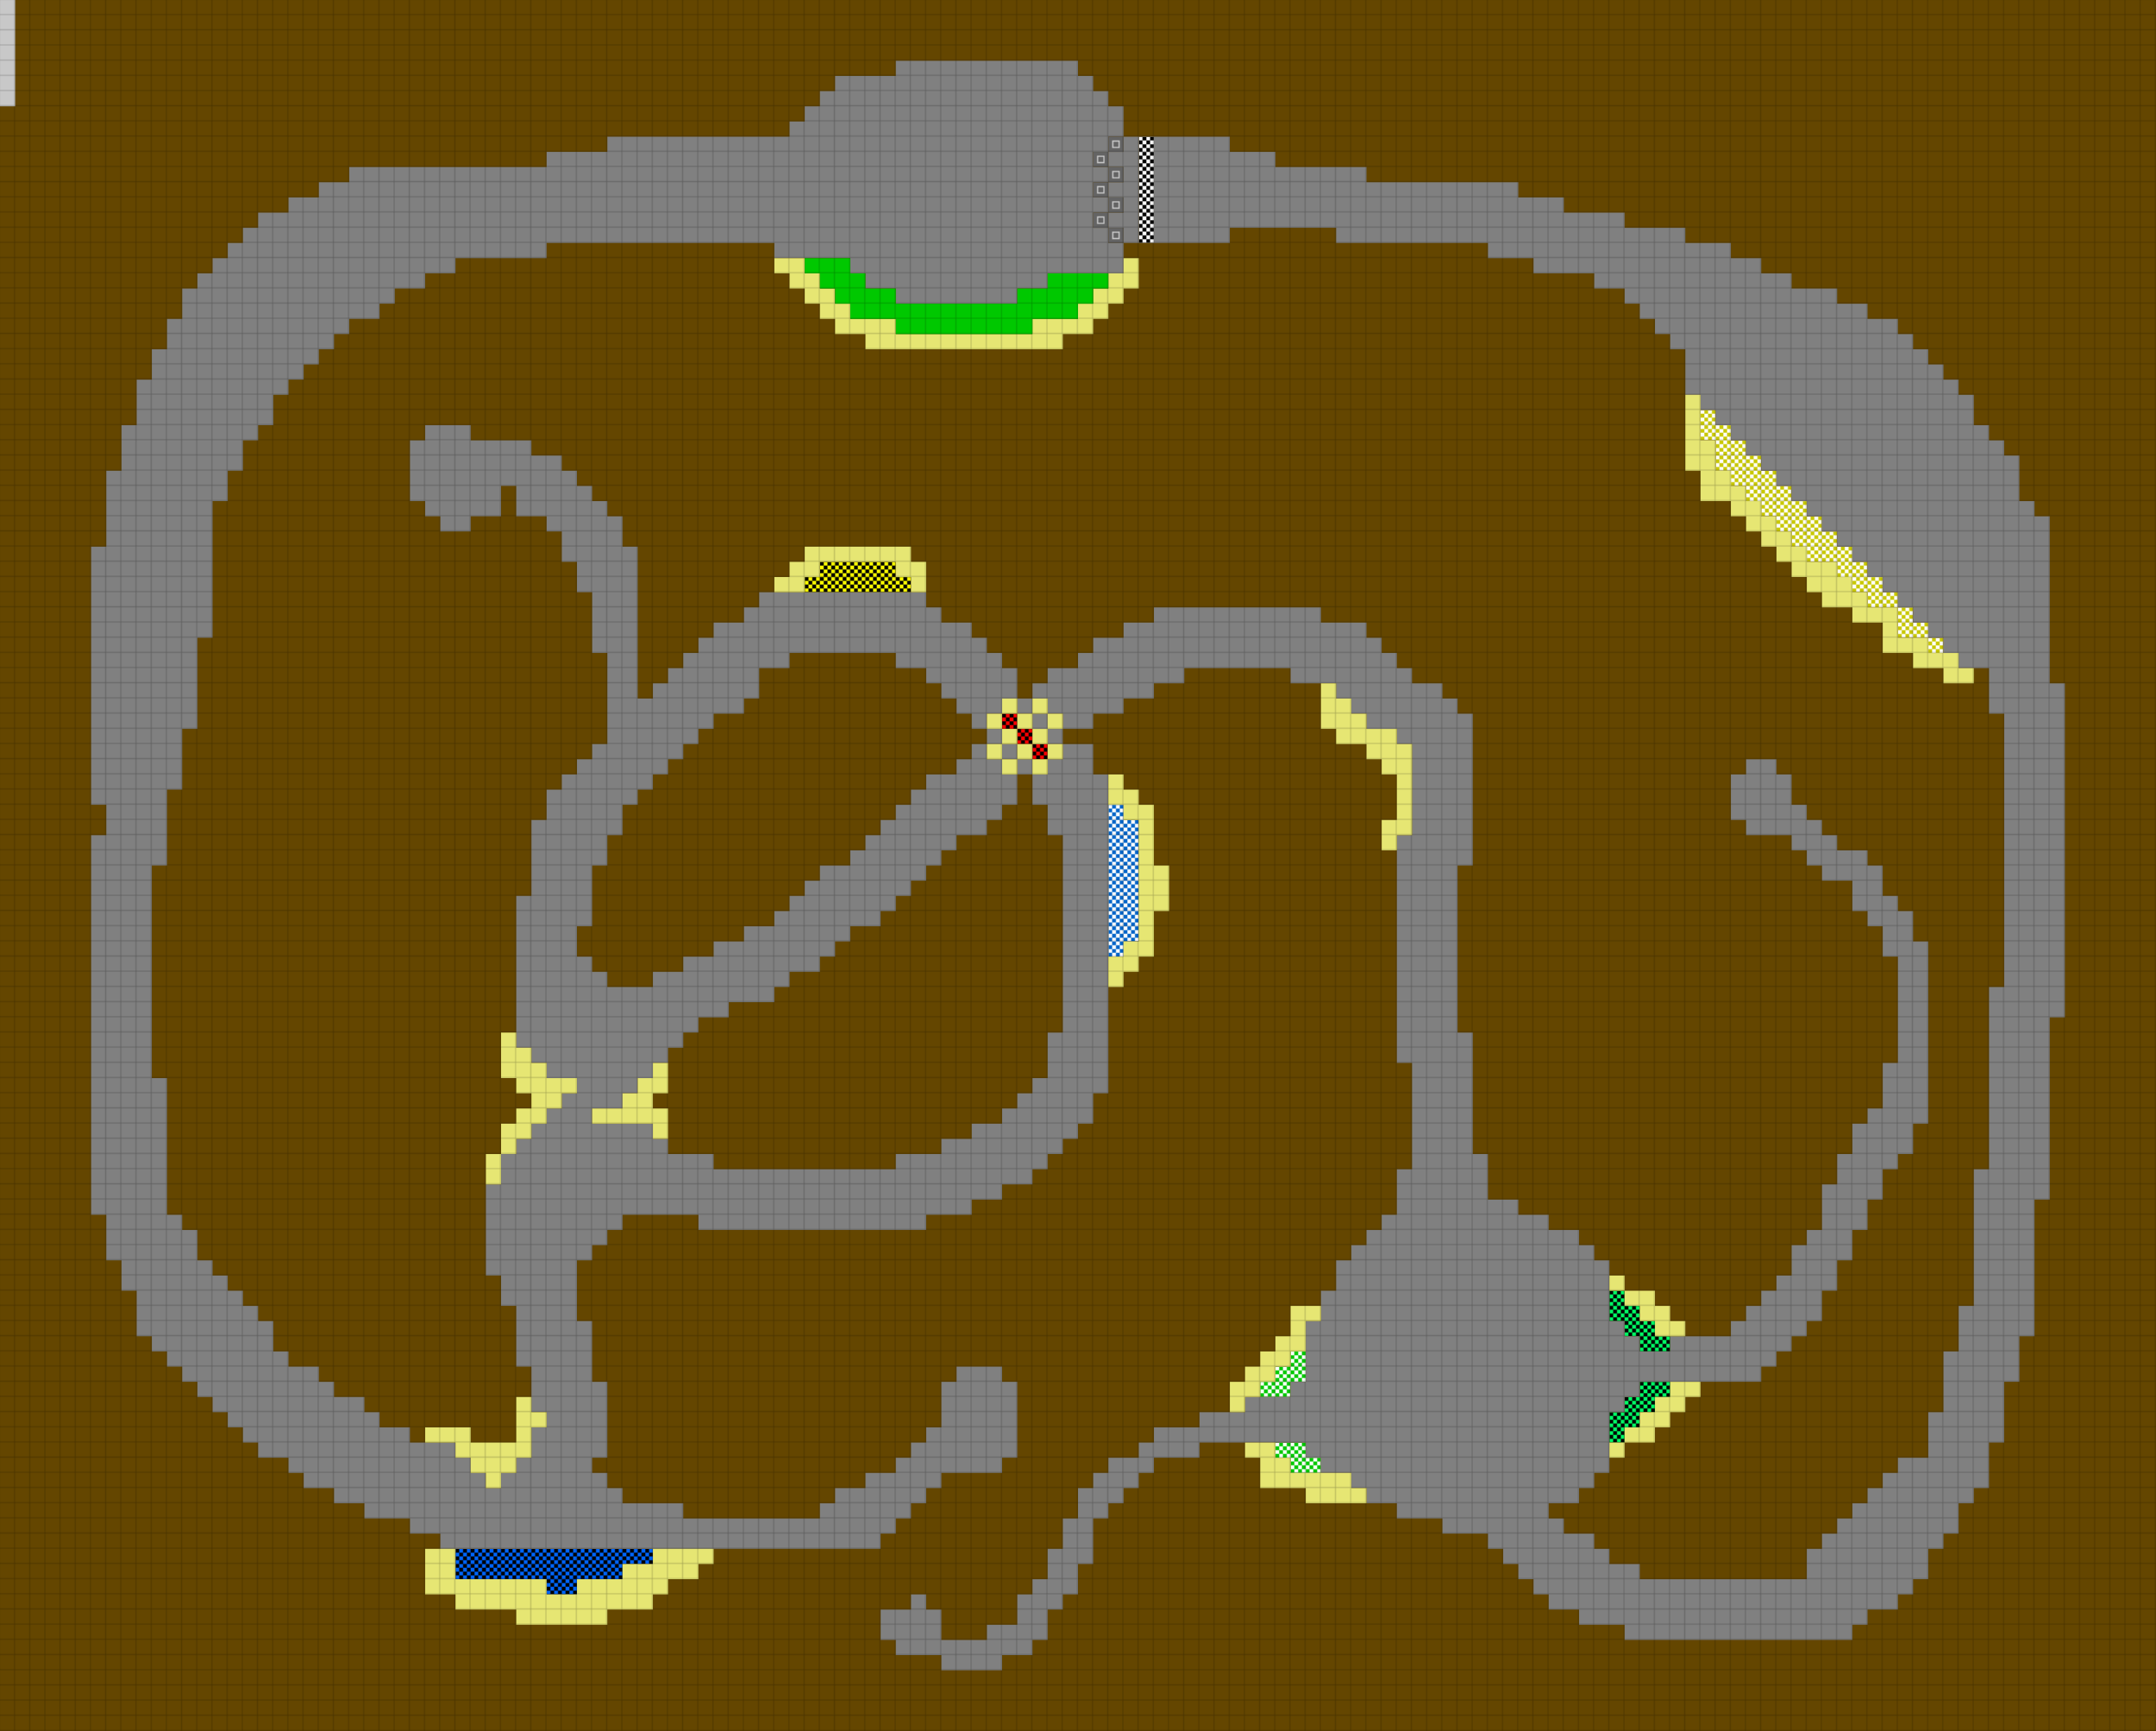 <svg height="1368" width="1704" id="mapSvgView" xmlns:xlink="http://www.w3.org/1999/xlink" version="1.1" xmlns="http://www.w3.org/2000/svg"> <defs> <style type="text/css"> .grass {fill: rgb(0, 200, 0);} .road {fill: rgb(128, 128, 128);} .start {fill: url(#startPattern)} .finish {fill: url(#finishPattern)} .mud {fill: rgb(100, 70, 0);} .sand {fill: rgb(230, 230, 115);} .water {fill: blue;} .earth {fill: brown;} .night {fill: black;} .parc {fill: rgb(200, 200, 200);} .cp1color {fill: rgb(0, 102, 255);} .cp2color {fill: rgb(0, 100, 200);} .cp3color {fill: rgb(0, 255, 102);} .cp4color {fill: rgb(0, 200, 0);} .cp5color {fill: rgb(255, 255, 0);} .cp6color {fill: rgb(200, 200, 0);} .cp7color {fill: rgb(255, 0, 0);} .cp8color {fill: rgb(200, 0, 0);} .cp9color {fill: rgb(255, 0, 255);} .cp1 {fill: url(#cp1pattern);} .cp2 {fill: url(#cp2pattern);} .cp3 {fill: url(#cp3pattern);} .cp4 {fill: url(#cp4pattern);} .cp5 {fill: url(#cp5pattern);} .cp6 {fill: url(#cp6pattern);} .cp7 {fill: url(#cp7pattern);} .cp8 {fill: url(#cp8pattern);} .cp9 {fill: url(#cp9pattern);} .primaryColor {fill: rgb(0, 255, 102);} </style> <pattern y="0" x="0" height="12" width="12" patternUnits="userSpaceOnUse" id="grid"> <line stroke-width="1" stroke="black" y2="12" x2="12" y1="0" x1="12"></line> <line stroke-width="1" stroke="black" y2="12" x2="12" y1="12" x1="0"></line> </pattern> <pattern y="0" x="0" height="12" width="12" patternUnits="userSpaceOnUse" id="finishPattern"> <rect fill="black" height="12" width="12" y="0" x="0"></rect> <path fill="white" d="M0,0L3,0L3,3L0,3L0,0M6,0L9,0L9,3L6,3L6,0M3,3L6,3L6,6L3,6L3,3M9,3L12,3L12,6L9,6L9,3"></path> <path fill="white" d="M0,6L3,6L3,9L0,9L0,6M6,6L9,6L9,9L6,9L6,6M3,9L6,9L6,12L3,12L3,9M9,9L12,9L12,12L9,12L9,9"></path> </pattern> <pattern y="0" x="0" height="12" width="12" patternUnits="userSpaceOnUse" id="startPattern"> <rect fill="rgb(100,100,100)" height="12" width="12" y="0" x="0"></rect> <rect stroke-width="1" stroke="rgb(200,200,200)" fill="none" height="5" width="5" y="3.5" x="3.5"></rect> &gt; </pattern> <pattern y="0" x="0" height="12" width="12" patternUnits="userSpaceOnUse" id="cp1pattern"> <rect class="cp1color" height="12" width="12" y="0" x="0"></rect> <path fill="black" d="M0,0L3,0L3,3L0,3L0,0M6,0L9,0L9,3L6,3L6,0M3,3L6,3L6,6L3,6L3,3M9,3L12,3L12,6L9,6L9,3"></path> <path fill="black" d="M0,6L3,6L3,9L0,9L0,6M6,6L9,6L9,9L6,9L6,6M3,9L6,9L6,12L3,12L3,9M9,9L12,9L12,12L9,12L9,9"></path> </pattern> <pattern y="0" x="0" height="12" width="12" patternUnits="userSpaceOnUse" id="cp2pattern"> <rect class="cp2color" height="12" width="12" y="0" x="0"></rect> <path fill="white" d="M0,0L3,0L3,3L0,3L0,0M6,0L9,0L9,3L6,3L6,0M3,3L6,3L6,6L3,6L3,3M9,3L12,3L12,6L9,6L9,3"></path> <path fill="white" d="M0,6L3,6L3,9L0,9L0,6M6,6L9,6L9,9L6,9L6,6M3,9L6,9L6,12L3,12L3,9M9,9L12,9L12,12L9,12L9,9"></path> </pattern> <pattern y="0" x="0" height="12" width="12" patternUnits="userSpaceOnUse" id="cp3pattern"> <rect class="cp3color" height="12" width="12" y="0" x="0"></rect> <path fill="black" d="M0,0L3,0L3,3L0,3L0,0M6,0L9,0L9,3L6,3L6,0M3,3L6,3L6,6L3,6L3,3M9,3L12,3L12,6L9,6L9,3"></path> <path fill="black" d="M0,6L3,6L3,9L0,9L0,6M6,6L9,6L9,9L6,9L6,6M3,9L6,9L6,12L3,12L3,9M9,9L12,9L12,12L9,12L9,9"></path> </pattern> <pattern y="0" x="0" height="12" width="12" patternUnits="userSpaceOnUse" id="cp4pattern"> <rect class="cp4color" height="12" width="12" y="0" x="0"></rect> <path fill="white" d="M0,0L3,0L3,3L0,3L0,0M6,0L9,0L9,3L6,3L6,0M3,3L6,3L6,6L3,6L3,3M9,3L12,3L12,6L9,6L9,3"></path> <path fill="white" d="M0,6L3,6L3,9L0,9L0,6M6,6L9,6L9,9L6,9L6,6M3,9L6,9L6,12L3,12L3,9M9,9L12,9L12,12L9,12L9,9"></path> </pattern> <pattern y="0" x="0" height="12" width="12" patternUnits="userSpaceOnUse" id="cp5pattern"> <rect class="cp5color" height="12" width="12" y="0" x="0"></rect> <path fill="black" d="M0,0L3,0L3,3L0,3L0,0M6,0L9,0L9,3L6,3L6,0M3,3L6,3L6,6L3,6L3,3M9,3L12,3L12,6L9,6L9,3"></path> <path fill="black" d="M0,6L3,6L3,9L0,9L0,6M6,6L9,6L9,9L6,9L6,6M3,9L6,9L6,12L3,12L3,9M9,9L12,9L12,12L9,12L9,9"></path> </pattern> <pattern y="0" x="0" height="12" width="12" patternUnits="userSpaceOnUse" id="cp6pattern"> <rect class="cp6color" height="12" width="12" y="0" x="0"></rect> <path fill="white" d="M0,0L3,0L3,3L0,3L0,0M6,0L9,0L9,3L6,3L6,0M3,3L6,3L6,6L3,6L3,3M9,3L12,3L12,6L9,6L9,3"></path> <path fill="white" d="M0,6L3,6L3,9L0,9L0,6M6,6L9,6L9,9L6,9L6,6M3,9L6,9L6,12L3,12L3,9M9,9L12,9L12,12L9,12L9,9"></path> </pattern> <pattern y="0" x="0" height="12" width="12" patternUnits="userSpaceOnUse" id="cp7pattern"> <rect class="cp7color" height="12" width="12" y="0" x="0"></rect> <path fill="black" d="M0,0L3,0L3,3L0,3L0,0M6,0L9,0L9,3L6,3L6,0M3,3L6,3L6,6L3,6L3,3M9,3L12,3L12,6L9,6L9,3"></path> <path fill="black" d="M0,6L3,6L3,9L0,9L0,6M6,6L9,6L9,9L6,9L6,6M3,9L6,9L6,12L3,12L3,9M9,9L12,9L12,12L9,12L9,9"></path> </pattern> <pattern y="0" x="0" height="12" width="12" patternUnits="userSpaceOnUse" id="cp8pattern"> <rect class="cp8color" height="12" width="12" y="0" x="0"></rect> <path fill="white" d="M0,0L3,0L3,3L0,3L0,0M6,0L9,0L9,3L6,3L6,0M3,3L6,3L6,6L3,6L3,3M9,3L12,3L12,6L9,6L9,3"></path> <path fill="white" d="M0,6L3,6L3,9L0,9L0,6M6,6L9,6L9,9L6,9L6,6M3,9L6,9L6,12L3,12L3,9M9,9L12,9L12,12L9,12L9,9"></path> </pattern> <pattern y="0" x="0" height="12" width="12" patternUnits="userSpaceOnUse" id="cp9pattern"> <rect class="cp9color" height="12" width="12" y="0" x="0"></rect> <path fill="black" d="M0,0L3,0L3,3L0,3L0,0M6,0L9,0L9,3L6,3L6,0M3,3L6,3L6,6L3,6L3,3M9,3L12,3L12,6L9,6L9,3"></path> <path fill="black" d="M0,6L3,6L3,9L0,9L0,6M6,6L9,6L9,9L6,9L6,6M3,9L6,9L6,12L3,12L3,9M9,9L12,9L12,12L9,12L9,9"></path> </pattern> </defs> <rect height="100%" width="100%" y="0" x="0" class="mud" id="mainfill"></rect> <g id="paths"><path class="cp1" d="M360,1224L360,1224L516,1224L516,1236L492,1236L492,1248L456,1248L456,1260L432,1260L432,1248L360,1248Z"></path><path class="cp2" d="M876,636L876,636L888,636L888,648L900,648L900,744L888,744L888,756L876,756Z"></path><path class="cp3" d="M1272,1020L1272,1020L1284,1020L1284,1032L1296,1032L1296,1044L1308,1044L1308,1056L1320,1056L1320,1068L1296,1068L1296,1056L1284,1056L1284,1044L1272,1044L1272,1020M1296,1092L1296,1092L1320,1092L1320,1104L1308,1104L1308,1116L1296,1116L1296,1128L1284,1128L1284,1140L1272,1140L1272,1116L1284,1116L1284,1104L1296,1104Z"></path><path class="cp4" d="M1020,1068L1020,1068L1032,1068L1032,1092L1020,1092L1020,1104L996,1104L996,1092L1008,1092L1008,1080L1020,1080L1020,1068M1008,1140L1008,1140L1032,1140L1032,1152L1044,1152L1044,1164L1020,1164L1020,1152L1008,1152Z"></path><path class="cp5" d="M648,444L648,444L708,444L708,456L720,456L720,468L636,468L636,456L648,456Z"></path><path class="cp6" d="M1344,324L1344,324L1356,324L1356,336L1368,336L1368,348L1380,348L1380,360L1392,360L1392,372L1404,372L1404,384L1416,384L1416,396L1428,396L1428,408L1440,408L1440,420L1452,420L1452,432L1464,432L1464,444L1476,444L1476,456L1488,456L1488,468L1500,468L1500,480L1476,480L1476,468L1464,468L1464,456L1452,456L1452,444L1428,444L1428,432L1416,432L1416,420L1404,420L1404,408L1392,408L1392,396L1380,396L1380,384L1368,384L1368,372L1356,372L1356,348L1344,348L1344,324M1500,480L1500,480L1512,480L1512,492L1524,492L1524,504L1500,504L1500,480M1524,504L1524,504L1536,504L1536,516L1524,516Z"></path><path class="cp7" d="M792,564L792,564L804,564L804,576L792,576L792,564M804,576L804,576L816,576L816,588L804,588L804,576M816,588L816,588L828,588L828,600L816,600Z"></path><path class="parc" d="M0,0L0,0L12,0L12,84L0,84Z"></path><path class="road" d="M708,48L708,48L852,48L852,60L864,60L864,72L876,72L876,84L888,84L888,108L876,108L876,120L864,120L864,132L876,132L876,120L888,120L888,108L900,108L900,192L888,192L888,180L876,180L876,168L864,168L864,180L876,180L876,192L888,192L888,216L828,216L828,228L804,228L804,240L708,240L708,228L684,228L684,216L672,216L672,204L612,204L612,192L432,192L432,204L360,204L360,216L336,216L336,228L312,228L312,240L300,240L300,252L276,252L276,264L264,264L264,276L252,276L252,288L240,288L240,300L228,300L228,312L216,312L216,336L204,336L204,348L192,348L192,372L180,372L180,396L168,396L168,504L156,504L156,576L144,576L144,624L132,624L132,684L120,684L120,852L132,852L132,960L144,960L144,972L156,972L156,996L168,996L168,1008L180,1008L180,1020L192,1020L192,1032L204,1032L204,1044L216,1044L216,1068L228,1068L228,1080L252,1080L252,1092L264,1092L264,1104L288,1104L288,1116L300,1116L300,1128L324,1128L324,1140L360,1140L360,1152L372,1152L372,1164L384,1164L384,1176L396,1176L396,1164L408,1164L408,1152L420,1152L420,1128L432,1128L432,1116L420,1116L420,1080L408,1080L408,1032L396,1032L396,1008L384,1008L384,936L396,936L396,912L408,912L408,900L420,900L420,888L432,888L432,876L444,876L444,864L456,864L456,852L432,852L432,840L420,840L420,828L408,828L408,708L420,708L420,648L432,648L432,624L444,624L444,612L456,612L456,600L468,600L468,588L480,588L480,516L468,516L468,468L456,468L456,444L444,444L444,420L432,420L432,408L408,408L408,384L396,384L396,408L372,408L372,420L348,420L348,408L336,408L336,396L324,396L324,348L336,348L336,336L372,336L372,348L420,348L420,360L444,360L444,372L456,372L456,384L468,384L468,396L480,396L480,408L492,408L492,432L504,432L504,552L516,552L516,540L528,540L528,528L540,528L540,516L552,516L552,504L564,504L564,492L588,492L588,480L600,480L600,468L732,468L732,480L744,480L744,492L768,492L768,504L780,504L780,516L792,516L792,528L804,528L804,552L792,552L792,564L780,564L780,576L768,576L768,564L756,564L756,552L744,552L744,540L732,540L732,528L708,528L708,516L624,516L624,528L600,528L600,552L588,552L588,564L564,564L564,576L552,576L552,588L540,588L540,600L528,600L528,612L516,612L516,624L504,624L504,636L492,636L492,660L480,660L480,684L468,684L468,732L456,732L456,756L468,756L468,768L480,768L480,780L516,780L516,768L540,768L540,756L564,756L564,744L588,744L588,732L612,732L612,720L624,720L624,708L636,708L636,696L648,696L648,684L672,684L672,672L684,672L684,660L696,660L696,648L708,648L708,636L720,636L720,624L732,624L732,612L756,612L756,600L768,600L768,588L780,588L780,576L792,576L792,588L780,588L780,600L792,600L792,588L804,588L804,600L792,600L792,612L804,612L804,600L816,600L816,612L804,612L804,636L792,636L792,648L780,648L780,660L756,660L756,672L744,672L744,684L732,684L732,696L720,696L720,708L708,708L708,720L696,720L696,732L672,732L672,744L660,744L660,756L648,756L648,768L624,768L624,780L612,780L612,792L576,792L576,804L552,804L552,816L540,816L540,828L528,828L528,840L516,840L516,852L504,852L504,864L492,864L492,876L468,876L468,888L516,888L516,900L528,900L528,912L564,912L564,924L708,924L708,912L744,912L744,900L768,900L768,888L792,888L792,876L804,876L804,864L816,864L816,852L828,852L828,816L840,816L840,660L828,660L828,636L816,636L816,612L828,612L828,600L840,600L840,588L828,588L828,576L816,576L816,564L804,564L804,552L816,552L816,540L828,540L828,528L852,528L852,516L864,516L864,504L888,504L888,492L912,492L912,480L1044,480L1044,492L1080,492L1080,504L1092,504L1092,516L1104,516L1104,528L1116,528L1116,540L1140,540L1140,552L1152,552L1152,564L1164,564L1164,684L1152,684L1152,816L1164,816L1164,912L1176,912L1176,948L1200,948L1200,960L1224,960L1224,972L1248,972L1248,984L1260,984L1260,996L1272,996L1272,1044L1284,1044L1284,1056L1296,1056L1296,1068L1320,1068L1320,1056L1368,1056L1368,1044L1380,1044L1380,1032L1392,1032L1392,1020L1404,1020L1404,1008L1416,1008L1416,984L1428,984L1428,972L1440,972L1440,936L1452,936L1452,912L1464,912L1464,888L1476,888L1476,876L1488,876L1488,840L1500,840L1500,756L1488,756L1488,732L1476,732L1476,720L1464,720L1464,696L1440,696L1440,684L1428,684L1428,672L1416,672L1416,660L1380,660L1380,648L1368,648L1368,612L1380,612L1380,600L1404,600L1404,612L1416,612L1416,636L1428,636L1428,648L1440,648L1440,660L1452,660L1452,672L1476,672L1476,684L1488,684L1488,708L1500,708L1500,720L1512,720L1512,744L1524,744L1524,888L1512,888L1512,912L1500,912L1500,924L1488,924L1488,948L1476,948L1476,972L1464,972L1464,996L1452,996L1452,1020L1440,1020L1440,1044L1428,1044L1428,1056L1416,1056L1416,1068L1404,1068L1404,1080L1392,1080L1392,1092L1296,1092L1296,1104L1284,1104L1284,1116L1272,1116L1272,1164L1260,1164L1260,1176L1248,1176L1248,1188L1224,1188L1224,1200L1236,1200L1236,1212L1260,1212L1260,1224L1272,1224L1272,1236L1296,1236L1296,1248L1428,1248L1428,1224L1440,1224L1440,1212L1452,1212L1452,1200L1464,1200L1464,1188L1476,1188L1476,1176L1488,1176L1488,1164L1500,1164L1500,1152L1524,1152L1524,1116L1536,1116L1536,1068L1548,1068L1548,1032L1560,1032L1560,924L1572,924L1572,780L1584,780L1584,564L1572,564L1572,528L1548,528L1548,516L1536,516L1536,504L1524,504L1524,492L1512,492L1512,480L1500,480L1500,468L1488,468L1488,456L1476,456L1476,444L1464,444L1464,432L1452,432L1452,420L1440,420L1440,408L1428,408L1428,396L1416,396L1416,384L1404,384L1404,372L1392,372L1392,360L1380,360L1380,348L1368,348L1368,336L1356,336L1356,324L1344,324L1344,312L1332,312L1332,276L1320,276L1320,264L1308,264L1308,252L1296,252L1296,240L1284,240L1284,228L1260,228L1260,216L1212,216L1212,204L1176,204L1176,192L1056,192L1056,180L972,180L972,192L912,192L912,108L972,108L972,120L1008,120L1008,132L1080,132L1080,144L1200,144L1200,156L1236,156L1236,168L1284,168L1284,180L1332,180L1332,192L1368,192L1368,204L1392,204L1392,216L1416,216L1416,228L1452,228L1452,240L1476,240L1476,252L1500,252L1500,264L1512,264L1512,276L1524,276L1524,288L1536,288L1536,300L1548,300L1548,312L1560,312L1560,336L1572,336L1572,348L1584,348L1584,360L1596,360L1596,396L1608,396L1608,408L1620,408L1620,540L1632,540L1632,804L1620,804L1620,948L1608,948L1608,1056L1596,1056L1596,1092L1584,1092L1584,1140L1572,1140L1572,1176L1560,1176L1560,1188L1548,1188L1548,1212L1536,1212L1536,1224L1524,1224L1524,1248L1512,1248L1512,1260L1500,1260L1500,1272L1476,1272L1476,1284L1464,1284L1464,1296L1284,1296L1284,1284L1248,1284L1248,1272L1224,1272L1224,1260L1212,1260L1212,1248L1200,1248L1200,1236L1188,1236L1188,1224L1176,1224L1176,1212L1140,1212L1140,1200L1104,1200L1104,1188L1080,1188L1080,1176L1068,1176L1068,1164L1044,1164L1044,1152L1032,1152L1032,1140L948,1140L948,1152L912,1152L912,1164L900,1164L900,1176L888,1176L888,1188L876,1188L876,1200L864,1200L864,1236L852,1236L852,1260L840,1260L840,1272L828,1272L828,1296L816,1296L816,1308L792,1308L792,1320L744,1320L744,1308L708,1308L708,1296L696,1296L696,1272L720,1272L720,1260L732,1260L732,1272L744,1272L744,1296L780,1296L780,1284L804,1284L804,1260L816,1260L816,1248L828,1248L828,1224L840,1224L840,1200L852,1200L852,1176L864,1176L864,1164L876,1164L876,1152L900,1152L900,1140L912,1140L912,1128L948,1128L948,1116L984,1116L984,1104L1020,1104L1020,1092L1032,1092L1032,1044L1044,1044L1044,1020L1056,1020L1056,996L1068,996L1068,984L1080,984L1080,972L1092,972L1092,960L1104,960L1104,924L1116,924L1116,840L1104,840L1104,660L1116,660L1116,588L1104,588L1104,576L1080,576L1080,564L1068,564L1068,552L1056,552L1056,540L1020,540L1020,528L936,528L936,540L912,540L912,552L888,552L888,564L864,564L864,576L840,576L840,564L828,564L828,552L816,552L816,564L828,564L828,576L840,576L840,588L864,588L864,612L876,612L876,864L864,864L864,888L852,888L852,900L840,900L840,912L828,912L828,924L816,924L816,936L792,936L792,948L768,948L768,960L732,960L732,972L552,972L552,960L492,960L492,972L480,972L480,984L468,984L468,996L456,996L456,1044L468,1044L468,1092L480,1092L480,1152L468,1152L468,1164L480,1164L480,1176L492,1176L492,1188L540,1188L540,1200L648,1200L648,1188L660,1188L660,1176L684,1176L684,1164L708,1164L708,1152L720,1152L720,1140L732,1140L732,1128L744,1128L744,1092L756,1092L756,1080L792,1080L792,1092L804,1092L804,1152L792,1152L792,1164L744,1164L744,1176L732,1176L732,1188L720,1188L720,1200L708,1200L708,1212L696,1212L696,1224L348,1224L348,1212L324,1212L324,1200L288,1200L288,1188L264,1188L264,1176L240,1176L240,1164L228,1164L228,1152L204,1152L204,1140L192,1140L192,1128L180,1128L180,1116L168,1116L168,1104L156,1104L156,1092L144,1092L144,1080L132,1080L132,1068L120,1068L120,1056L108,1056L108,1020L96,1020L96,996L84,996L84,960L72,960L72,660L84,660L84,636L72,636L72,432L84,432L84,372L96,372L96,336L108,336L108,300L120,300L120,276L132,276L132,252L144,252L144,228L156,228L156,216L168,216L168,204L180,204L180,192L192,192L192,180L204,180L204,168L228,168L228,156L252,156L252,144L276,144L276,132L432,132L432,120L480,120L480,108L624,108L624,96L636,96L636,84L648,84L648,72L660,72L660,60L708,60L708,48M888,132L888,132L876,132L876,144L864,144L864,156L876,156L876,144L888,144L888,132M888,156L888,156L876,156L876,168L888,168Z"></path><path class="start" d="M876,108L876,108L888,108L888,120L876,120L876,108M876,120L876,120L876,132L864,132L864,120L876,120M876,132L876,132L888,132L888,144L876,144L876,132M876,144L876,144L876,156L864,156L864,144L876,144M876,156L876,156L888,156L888,168L876,168L876,156M876,168L876,168L876,180L864,180L864,168L876,168M876,180L876,180L888,180L888,192L876,192Z"></path><path class="finish" d="M900,108L900,108L912,108L912,192L900,192Z"></path><path class="sand" d="M612,204L612,204L636,204L636,216L648,216L648,228L660,228L660,240L672,240L672,252L708,252L708,264L816,264L816,252L852,252L852,240L864,240L864,228L876,228L876,216L888,216L888,204L900,204L900,228L888,228L888,240L876,240L876,252L864,252L864,264L840,264L840,276L684,276L684,264L660,264L660,252L648,252L648,240L636,240L636,228L624,228L624,216L612,216L612,204M1332,312L1332,312L1344,312L1344,348L1356,348L1356,372L1368,372L1368,384L1380,384L1380,396L1392,396L1392,408L1404,408L1404,420L1416,420L1416,432L1428,432L1428,444L1452,444L1452,456L1464,456L1464,468L1476,468L1476,480L1500,480L1500,504L1524,504L1524,516L1548,516L1548,528L1560,528L1560,540L1536,540L1536,528L1512,528L1512,516L1488,516L1488,492L1464,492L1464,480L1440,480L1440,468L1428,468L1428,456L1416,456L1416,444L1404,444L1404,432L1392,432L1392,420L1380,420L1380,408L1368,408L1368,396L1344,396L1344,372L1332,372L1332,312M636,432L636,432L720,432L720,444L732,444L732,468L720,468L720,456L708,456L708,444L648,444L648,456L636,456L636,468L612,468L612,456L624,456L624,444L636,444L636,432M1044,540L1044,540L1056,540L1056,552L1068,552L1068,564L1080,564L1080,576L1104,576L1104,588L1116,588L1116,660L1104,660L1104,672L1092,672L1092,648L1104,648L1104,612L1092,612L1092,600L1080,600L1080,588L1056,588L1056,576L1044,576L1044,540M792,552L792,552L804,552L804,564L792,564L792,552M804,564L804,564L816,564L816,552L828,552L828,564L816,564L816,576L804,576L804,564M792,564L792,564L792,576L780,576L780,564L792,564M828,564L828,564L840,564L840,576L828,576L828,564M792,576L792,576L804,576L804,588L792,588L792,576M816,576L816,576L828,576L828,588L816,588L816,576M804,588L804,588L816,588L816,600L804,600L804,588M792,588L792,588L792,600L780,600L780,588L792,588M828,588L828,588L840,588L840,600L828,600L828,588M792,600L792,600L804,600L804,612L792,612L792,600M816,600L816,600L828,600L828,612L816,612L816,600M876,612L876,612L888,612L888,624L900,624L900,636L912,636L912,684L924,684L924,720L912,720L912,756L900,756L900,768L888,768L888,780L876,780L876,756L888,756L888,744L900,744L900,648L888,648L888,636L876,636L876,612M396,816L396,816L408,816L408,828L420,828L420,840L432,840L432,852L456,852L456,864L444,864L444,876L432,876L432,888L420,888L420,900L408,900L408,912L396,912L396,888L408,888L408,876L420,876L420,864L408,864L408,852L396,852L396,816M516,840L516,840L528,840L528,864L516,864L516,876L528,876L528,900L516,900L516,888L468,888L468,876L492,876L492,864L504,864L504,852L516,852L516,840M396,912L396,912L396,936L384,936L384,912L396,912M1272,1008L1272,1008L1284,1008L1284,1020L1272,1020L1272,1008M1284,1020L1284,1020L1308,1020L1308,1032L1320,1032L1320,1044L1332,1044L1332,1056L1308,1056L1308,1044L1296,1044L1296,1032L1284,1032L1284,1020M1020,1032L1020,1032L1044,1032L1044,1044L1032,1044L1032,1068L1020,1068L1020,1080L1008,1080L1008,1092L996,1092L996,1104L984,1104L984,1116L972,1116L972,1092L984,1092L984,1080L996,1080L996,1068L1008,1068L1008,1056L1020,1056L1020,1032M1320,1092L1320,1092L1344,1092L1344,1104L1332,1104L1332,1116L1320,1116L1320,1128L1308,1128L1308,1140L1284,1140L1284,1128L1296,1128L1296,1116L1308,1116L1308,1104L1320,1104L1320,1092M408,1104L408,1104L420,1104L420,1116L432,1116L432,1128L420,1128L420,1152L408,1152L408,1164L396,1164L396,1176L384,1176L384,1164L372,1164L372,1152L360,1152L360,1140L336,1140L336,1128L372,1128L372,1140L408,1140L408,1104M1284,1140L1284,1140L1284,1152L1272,1152L1272,1140L1284,1140M984,1140L984,1140L1008,1140L1008,1152L1020,1152L1020,1164L1068,1164L1068,1176L1080,1176L1080,1188L1032,1188L1032,1176L996,1176L996,1152L984,1152L984,1140M336,1224L336,1224L360,1224L360,1248L432,1248L432,1260L456,1260L456,1248L492,1248L492,1236L516,1236L516,1224L564,1224L564,1236L552,1236L552,1248L528,1248L528,1260L516,1260L516,1272L480,1272L480,1284L408,1284L408,1272L360,1272L360,1260L336,1260Z"></path><path class="grass" d="M636,204L636,204L672,204L672,216L684,216L684,228L708,228L708,240L804,240L804,228L828,228L828,216L876,216L876,228L864,228L864,240L852,240L852,252L816,252L816,264L708,264L708,252L672,252L672,240L660,240L660,228L648,228L648,216L636,216Z"></path></g> <rect opacity=".3" fill="url(#grid)" height="100%" width="100%" y="0" x="0"></rect></svg>